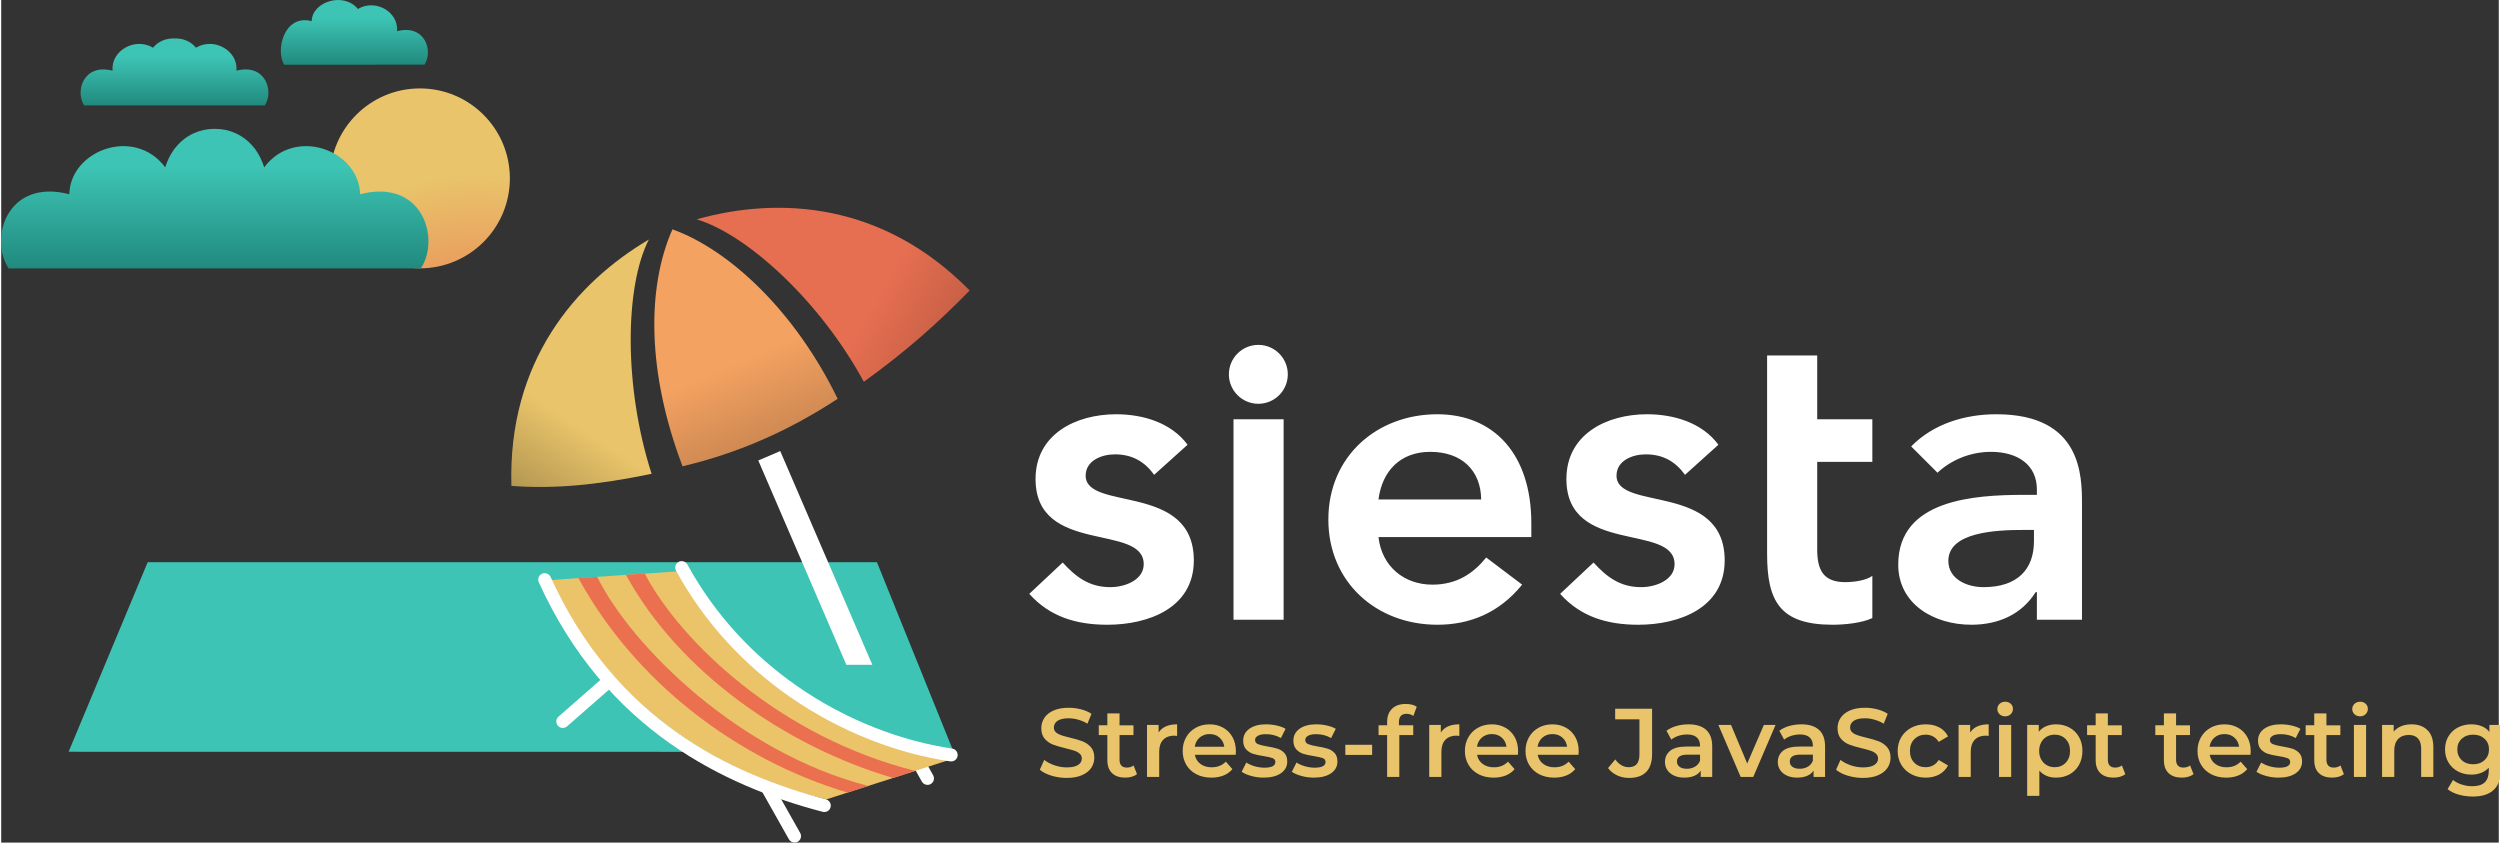 <?xml version="1.0" encoding="UTF-8" standalone="no"?>
<!-- Creator: CorelDRAW 2017 -->

<svg
   xmlns:dc="http://purl.org/dc/elements/1.1/"
   xmlns:cc="http://creativecommons.org/ns#"
   xmlns:rdf="http://www.w3.org/1999/02/22-rdf-syntax-ns#"
   xmlns:svg="http://www.w3.org/2000/svg"
   xmlns="http://www.w3.org/2000/svg"
   xmlns:xlink="http://www.w3.org/1999/xlink"
   xmlns:sodipodi="http://sodipodi.sourceforge.net/DTD/sodipodi-0.dtd"
   xmlns:inkscape="http://www.inkscape.org/namespaces/inkscape"
   xml:space="preserve"
   width="1937.601"
   height="653.039"
   version="1.0"
   style="clip-rule:evenodd;fill-rule:evenodd;image-rendering:optimizeQuality;shape-rendering:geometricPrecision;text-rendering:geometricPrecision"
   viewBox="0 0 1789.591 603.74"
   id="svg85"
   sodipodi:docname="siesta_logo_basement_text_slogan_clouds.svg"
   inkscape:version="0.92.3 (2405546, 2018-03-11)"><rect x="0" y="0" width="1789.591" height="603.74" fill="#333333" stroke="none"/><sodipodi:namedview
   pagecolor="#ffffff"
   bordercolor="#666666"
   borderopacity="1"
   objecttolerance="10"
   gridtolerance="10"
   guidetolerance="10"
   inkscape:pageopacity="0"
   inkscape:pageshadow="2"
   inkscape:window-width="3586"
   inkscape:window-height="2099"
   id="namedview87"
   showgrid="false"
   fit-margin-top="0"
   fit-margin-left="0"
   fit-margin-right="0"
   fit-margin-bottom="0"
   inkscape:zoom="0.94730575"
   inkscape:cx="950.1329"
   inkscape:cy="240.34831"
   inkscape:window-x="3840"
   inkscape:window-y="0"
   inkscape:window-maximized="1"
   inkscape:current-layer="svg85" />
 <defs
   id="defs19">
  <style
   type="text/css"
   id="style2">
   <![CDATA[
    .fil1 {fill:#3DC4B4}
    .fil7 {fill:#EA7050}
    .fil6 {fill:#EBC368}
    .fil2 {fill:white}
    .fil8 {fill:#E9C46A;fill-rule:nonzero}
    .fil0 {fill:white;fill-rule:nonzero}
    .fil3 {fill:url(#id0)}
    .fil4 {fill:url(#id1)}
    .fil5 {fill:url(#id2)}
   ]]>
  </style>
  <linearGradient
   id="id0"
   gradientUnits="userSpaceOnUse"
   x1="585.671"
   y1="50.701"
   x2="950.977"
   y2="260.728">
   <stop
   offset="0"
   style="stop-opacity:1; stop-color:#E76F51"
   id="stop4" />
   <stop
   offset="1"
   style="stop-opacity:1; stop-color:black"
   id="stop6" />
  </linearGradient>
  <linearGradient
   id="id1"
   gradientUnits="userSpaceOnUse"
   x1="351.095"
   y1="147.047"
   x2="202.399"
   y2="373.735">
   <stop
   offset="0"
   style="stop-opacity:1; stop-color:#E9C46A"
   id="stop9" />
   <stop
   offset="1"
   style="stop-opacity:1; stop-color:black"
   id="stop11" />
  </linearGradient>
  <linearGradient
   id="id2"
   gradientUnits="userSpaceOnUse"
   x1="473.413"
   y1="112.698"
   x2="624.108"
   y2="471.369">
   <stop
   offset="0"
   style="stop-opacity:1; stop-color:#F4A261"
   id="stop14" />
   <stop
   offset="1"
   style="stop-opacity:1; stop-color:black"
   id="stop16" />
  </linearGradient>
 <style
   id="style4828"
   type="text/css">
   <![CDATA[
    .fil3 {fill:url(#id0)}
    .fil0 {fill:url(#id1)}
    .fil1 {fill:url(#id2)}
    .fil2 {fill:url(#id3)}
   ]]>
  </style><linearGradient
   y2="37.569"
   x2="35.744"
   y1="23.425"
   x1="35.744"
   gradientUnits="userSpaceOnUse"
   id="id0-3">
   <stop
   id="stop4830"
   style="stop-opacity:1; stop-color:#3DC4B4"
   offset="0" />
   <stop
   id="stop4832"
   style="stop-opacity:1; stop-color:#218A7E"
   offset="1" />
  </linearGradient><linearGradient
   y2="14.754"
   x2="28.48"
   y1="7.965"
   x1="28.48"
   xlink:href="#id0-3"
   gradientUnits="userSpaceOnUse"
   id="id1-6">
  </linearGradient><linearGradient
   y2="9.061"
   x2="45.849"
   y1="2.5"
   x1="45.849"
   xlink:href="#id0-3"
   gradientUnits="userSpaceOnUse"
   id="id2-7">
  </linearGradient><radialGradient
   fy="53.179"
   fx="66.953"
   r="7.883"
   cy="53.179"
   cx="66.953"
   gradientTransform="matrix(-1.217,-3.384,3.384,-1.217,-32,344)"
   gradientUnits="userSpaceOnUse"
   id="id3">
   <stop
   id="stop4837"
   style="stop-opacity:1; stop-color:#EA7050"
   offset="0" />
   <stop
   id="stop4839"
   style="stop-opacity:1; stop-color:#E9C46A"
   offset="1" />
  </radialGradient><linearGradient
   inkscape:collect="always"
   xlink:href="#id0-3"
   id="linearGradient4877"
   gradientUnits="userSpaceOnUse"
   x1="35.744"
   y1="23.425"
   x2="35.744"
   y2="37.569" /></defs>
 <g
   id="Layer_x0020_1"
   transform="translate(48.296,148.882)">
  <path
   class="fil0"
   d="m 801.765,169.793 c -11.671,-15.86 -32.019,-21.845 -51.171,-21.845 -29.026,0 -57.753,14.364 -57.753,46.383 0,54.76 77.503,31.42 77.503,61.045 0,11.371 -13.465,16.458 -23.94,16.458 -15.261,0 -24.836,-7.481 -34.113,-17.656 l -23.939,22.444 c 14.663,16.458 33.814,22.144 55.959,22.144 29.325,0 61.942,-11.97 61.942,-46.084 0,-55.958 -77.504,-35.011 -77.504,-60.745 0,-10.773 11.372,-15.262 20.947,-15.262 12.27,0 21.247,5.087 28.13,14.663 z m 50.71,-71.557 c 11.657,0 21.106,9.448 21.106,21.105 0,11.656 -9.449,21.105 -21.106,21.105 -11.656,0 -21.105,-9.449 -21.105,-21.105 0,-11.657 9.449,-21.105 21.105,-21.105 z m -17.794,196.939 h 35.908 V 151.539 h -35.908 z m 213.393,-59.25 v -9.875 c 0,-49.973 -27.232,-78.102 -67.33,-78.102 -43.39,0 -78.102,30.224 -78.102,75.409 0,45.185 34.712,75.409 78.102,75.409 22.742,0 43.989,-8.079 60.746,-28.728 l -25.735,-19.451 c -8.977,11.073 -20.647,19.451 -38.602,19.451 -20.049,0 -36.208,-12.866 -38.602,-34.113 z M 938.551,208.993 c 2.693,-20.647 15.86,-34.113 37.106,-34.113 22.443,0 36.208,13.166 36.507,34.113 z m 243.583,-39.2 c -11.67,-15.86 -32.019,-21.845 -51.171,-21.845 -29.026,0 -57.753,14.364 -57.753,46.383 0,54.76 77.503,31.42 77.503,61.045 0,11.371 -13.465,16.458 -23.939,16.458 -15.262,0 -24.837,-7.481 -34.114,-17.656 l -23.939,22.444 c 14.663,16.458 33.815,22.144 55.959,22.144 29.325,0 61.942,-11.97 61.942,-46.084 0,-55.958 -77.503,-35.011 -77.503,-60.745 0,-10.773 11.371,-15.262 20.947,-15.262 12.269,0 21.245,5.087 28.129,14.663 z m 34.881,78.102 c 0,33.814 8.977,50.871 46.981,50.871 8.378,0 20.947,-1.197 28.428,-4.789 v -30.222 c -4.489,3.291 -13.166,4.488 -19.451,4.488 -15.86,0 -20.049,-8.977 -20.049,-23.34 v -62.841 h 39.5 v -30.523 h -39.5 v -45.717 h -35.909 c 0,68.076 0,58.851 0,142.073 z m 193.31,47.28 h 32.319 v -82.591 c 0,-20.348 0,-64.636 -61.345,-64.636 -22.742,0 -45.185,6.882 -61.045,23.042 l 18.852,18.852 c 9.576,-8.978 23.341,-14.962 38.303,-14.962 19.151,0 32.916,9.291 32.916,26.931 v 3.891 h -8.977 c -35.895,0 -90.371,3.291 -90.371,49.973 0,28.428 25.735,43.091 52.367,43.091 19.152,0 35.91,-7.182 46.084,-23.341 h 0.897 z m -2.094,-56.258 c 0,20.021 -11.671,32.917 -36.209,32.917 -11.67,0 -25.136,-5.685 -25.136,-18.852 0,-20.648 34.114,-22.144 53.864,-22.144 h 7.481 z"
   id="path22"
   inkscape:connector-curvature="0"
   style="fill:#ffffff;fill-rule:nonzero" />
  <g
   id="_2775025768672">
   <polygon
   class="fil1"
   points="634.124,389.855 0,389.783 56.652,253.954 579.191,253.954 "
   id="polygon24"
   style="fill:#3dc4b4" />
   <g
   id="g34">
    <polygon
   class="fil2"
   points="557.266,327.454 494.165,181.053 509.904,174.333 575.874,327.454 "
   id="polygon26"
   style="fill:#ffffff" />
    <path
   class="fil3"
   d="M 645.632,59.248 C 583.191,-4.182 508.869,-8.247 450.027,8.275 c 36.31,10.861 88.706,58.952 119.759,116.413 30.687,-22.103 53.562,-42.584 75.846,-65.44 z"
   id="path28"
   inkscape:connector-curvature="0"
   style="fill:url(#id0)" />
    <path
   class="fil4"
   d="m 317.272,199.285 c -2.63,-88.966 45.848,-145.46 98.48,-176.532 -17.274,33.74 -18.042,105.695 1.984,167.872 -39.269,8.137 -70.024,10.941 -100.464,8.66 z"
   id="path30"
   inkscape:connector-curvature="0"
   style="fill:url(#id1)" />
    <path
   class="fil5"
   d="m 432.658,15.437 c 41.324,14.9 88.164,59.219 118.393,121.441 -35.799,23.451 -71.767,38.994 -111.152,48.365 C 414.413,118.034 414.168,57.321 432.658,15.437 Z"
   id="path32"
   inkscape:connector-curvature="0"
   style="fill:url(#id2)" />
   </g>
   <g
   id="g52">
    <path
   class="fil0"
   d="m 357.149,371.567 33.421,-29.258 -6.118,-6.979 -33.555,29.376 0.007,0.008 c -0.975,0.922 -1.542,2.259 -1.436,3.702 0.187,2.553 2.406,4.469 4.959,4.282 1.045,-0.077 1.983,-0.495 2.715,-1.138 z"
   id="path36"
   inkscape:connector-curvature="0"
   style="fill:#ffffff;fill-rule:nonzero" />
    <path
   class="fil0"
   d="m 524.326,448.182 -19.868,-35.232 -8.074,4.559 19.686,34.91 0.012,-0.007 c 0.838,1.563 2.541,2.571 4.425,2.433 2.551,-0.186 4.467,-2.405 4.28,-4.958 -0.045,-0.612 -0.207,-1.186 -0.461,-1.705 z"
   id="path38"
   inkscape:connector-curvature="0"
   style="fill:#ffffff;fill-rule:nonzero" />
    <path
   class="fil0"
   d="m 619.386,406.465 -5.471,-9.7 -8.074,4.559 5.373,9.526 0.009,-0.005 0.101,0.202 0.131,0.231 c 0.873,1.443 2.506,2.355 4.304,2.223 2.551,-0.186 4.468,-2.405 4.281,-4.958 -0.056,-0.76 -0.293,-1.464 -0.664,-2.072 z"
   id="path40"
   inkscape:connector-curvature="0"
   style="fill:#ffffff;fill-rule:nonzero" />
    <path
   class="fil6"
   d="m 634.871,394.398 c -84.237,-8.072 -169.214,-76.78 -198.328,-133.904 -29.687,2.094 -60.403,4.028 -90.918,6.224 37.245,82.721 110.975,136.767 197.339,157.175 22.645,-7.267 45.291,-14.535 67.936,-21.802 7.989,-2.564 15.98,-5.128 23.971,-7.693 z"
   id="path42"
   inkscape:connector-curvature="0"
   style="fill:#ebc368" />
    <path
   class="fil7"
   d="m 606.589,403.474 c -96.157,-24.106 -167.473,-91.697 -193.793,-141.36 -29.687,2.095 17.076,-1.276 -13.439,0.92 37.779,69.241 114.292,122.905 191.434,145.51 6.679,-2.143 8.239,-2.645 15.798,-5.07 z"
   id="path44"
   inkscape:connector-curvature="0"
   style="fill:#ea7050" />
    <path
   class="fil7"
   d="M 572.939,414.273 C 480.546,390.514 403.515,314.507 378.721,264.421 c -29.687,2.094 17.076,-1.277 -13.439,0.92 40.645,74.329 113.076,129.725 192.81,153.698 6.145,-1.973 7.288,-2.34 14.847,-4.766 z"
   id="path46"
   inkscape:connector-curvature="0"
   style="fill:#ea7050" />
    <path
   class="fil0"
   d="m 633.165,387.502 c -35.549,-5.227 -75.494,-19.795 -111.711,-45.138 -30.292,-21.199 -57.962,-49.932 -78.242,-87.028 l -0.002,0.002 c -0.884,-1.398 -2.489,-2.276 -4.255,-2.146 -2.553,0.187 -4.469,2.406 -4.282,4.957 0.044,0.599 0.2,1.163 0.446,1.673 l -0.005,0.002 c 21.025,38.436 49.676,68.192 81.034,90.136 37.386,26.161 78.643,41.233 115.411,46.687 l 0.002,-0.007 c 0.381,0.07 0.777,0.094 1.182,0.064 2.551,-0.187 4.467,-2.406 4.28,-4.959 -0.159,-2.176 -1.797,-3.89 -3.86,-4.23 z"
   id="path48"
   inkscape:connector-curvature="0"
   style="fill:#ffffff;fill-rule:nonzero" />
    <path
   class="fil0"
   d="M 542.773,423.868 C 508.127,414.811 470.73,400.542 436.273,376.251 400.879,351.3 368.495,315.713 345.23,264.242 l -0.023,0.011 c -0.836,-1.565 -2.54,-2.575 -4.424,-2.437 -2.553,0.187 -4.469,2.406 -4.283,4.957 0.032,0.424 0.119,0.831 0.255,1.212 24.029,53.194 57.536,90 94.175,115.828 35.439,24.984 73.726,39.648 109.166,48.945 l 10e-4,-0.002 0.025,0.008 0.026,0.007 0.334,0.088 c 0.429,0.094 0.879,0.128 1.339,0.094 2.55,-0.186 4.467,-2.406 4.28,-4.958 -0.146,-1.988 -1.525,-3.589 -3.332,-4.112 z"
   id="path50"
   inkscape:connector-curvature="0"
   style="fill:#ffffff;fill-rule:nonzero" />
   </g>
  </g>
  <path
   class="fil8"
   d="m 715.175,408.524 c -3.77,0 -7.413,-0.535 -10.927,-1.605 -3.515,-1.071 -6.296,-2.491 -8.345,-4.26 l 3.143,-7.052 c 2.001,1.583 4.457,2.874 7.366,3.875 2.909,1.001 5.83,1.501 8.763,1.501 3.631,0 6.342,-0.581 8.135,-1.745 1.792,-1.164 2.688,-2.7 2.688,-4.609 0,-1.396 -0.5,-2.548 -1.501,-3.456 -1.001,-0.908 -2.27,-1.618 -3.806,-2.13 -1.536,-0.512 -3.631,-1.093 -6.284,-1.745 -3.724,-0.885 -6.738,-1.769 -9.042,-2.653 -2.304,-0.885 -4.283,-2.27 -5.935,-4.155 -1.653,-1.885 -2.479,-4.434 -2.479,-7.646 0,-2.7 0.733,-5.155 2.199,-7.367 1.467,-2.21 3.678,-3.968 6.634,-5.271 2.956,-1.304 6.575,-1.955 10.857,-1.955 2.98,0 5.912,0.372 8.798,1.117 2.887,0.745 5.377,1.815 7.472,3.212 l -2.863,7.052 c -2.141,-1.257 -4.376,-2.211 -6.704,-2.863 -2.327,-0.651 -4.585,-0.977 -6.772,-0.977 -3.585,0 -6.25,0.605 -7.995,1.815 -1.746,1.211 -2.619,2.816 -2.619,4.818 0,1.397 0.501,2.537 1.501,3.421 1.001,0.885 2.27,1.583 3.806,2.095 1.536,0.512 3.631,1.094 6.284,1.746 3.631,0.838 6.61,1.711 8.938,2.618 2.327,0.908 4.317,2.293 5.97,4.155 1.652,1.862 2.479,4.376 2.479,7.541 0,2.7 -0.734,5.144 -2.2,7.332 -1.466,2.187 -3.689,3.933 -6.668,5.236 -2.979,1.304 -6.61,1.955 -10.893,1.955 z"
   id="path55"
   inkscape:connector-curvature="0"
   style="fill:#e9c46a;fill-rule:nonzero" />
  <path
   id="1"
   class="fil8"
   d="m 765.519,405.801 c -1.024,0.838 -2.269,1.467 -3.736,1.886 -1.466,0.419 -3.014,0.628 -4.643,0.628 -4.097,0 -7.262,-1.071 -9.496,-3.212 -2.235,-2.141 -3.352,-5.26 -3.352,-9.356 v -17.945 h -6.145 v -6.983 h 6.145 V 362.3 h 8.728 v 8.519 h 9.985 v 6.983 h -9.985 v 17.735 c 0,1.816 0.442,3.2 1.327,4.155 0.884,0.954 2.164,1.431 3.84,1.431 1.955,0 3.585,-0.512 4.888,-1.536 z"
   inkscape:connector-curvature="0"
   style="fill:#e9c46a;fill-rule:nonzero" />
  <path
   id="2"
   class="fil8"
   d="m 781.02,375.986 c 2.513,-3.91 6.936,-5.865 13.267,-5.865 v 8.309 c -0.745,-0.139 -1.42,-0.209 -2.025,-0.209 -3.398,0 -6.052,0.989 -7.96,2.967 -1.909,1.979 -2.863,4.83 -2.863,8.554 v 18.084 h -8.728 V 370.54 h 8.309 z"
   inkscape:connector-curvature="0"
   style="fill:#e9c46a;fill-rule:nonzero" />
  <path
   id="3"
   class="fil8"
   d="m 836.391,389.392 c 0,0.606 -0.047,1.467 -0.14,2.584 h -29.256 c 0.512,2.747 1.85,4.923 4.015,6.529 2.164,1.606 4.852,2.409 8.065,2.409 4.096,0 7.471,-1.35 10.124,-4.05 l 4.678,5.376 c -1.675,2.002 -3.793,3.515 -6.354,4.539 -2.56,1.024 -5.446,1.536 -8.658,1.536 -4.096,0 -7.704,-0.814 -10.823,-2.444 -3.119,-1.629 -5.528,-3.898 -7.227,-6.808 -1.699,-2.909 -2.548,-6.203 -2.548,-9.88 0,-3.631 0.826,-6.901 2.478,-9.81 1.653,-2.91 3.946,-5.179 6.878,-6.808 2.933,-1.629 6.238,-2.444 9.915,-2.444 3.631,0 6.878,0.803 9.741,2.409 2.863,1.606 5.097,3.864 6.703,6.773 1.606,2.909 2.409,6.272 2.409,10.089 z m -18.853,-12.289 c -2.793,0 -5.155,0.827 -7.087,2.479 -1.932,1.653 -3.107,3.852 -3.526,6.599 h 21.157 c -0.373,-2.7 -1.513,-4.888 -3.422,-6.564 -1.908,-1.676 -4.282,-2.514 -7.122,-2.514 z"
   inkscape:connector-curvature="0"
   style="fill:#e9c46a;fill-rule:nonzero" />
  <path
   id="4"
   class="fil8"
   d="m 856.291,408.315 c -3.026,0 -5.982,-0.395 -8.868,-1.187 -2.886,-0.791 -5.19,-1.792 -6.913,-3.002 l 3.352,-6.634 c 1.676,1.118 3.689,2.014 6.04,2.689 2.351,0.675 4.667,1.012 6.948,1.012 5.213,0 7.82,-1.373 7.82,-4.12 0,-1.303 -0.664,-2.211 -1.99,-2.723 -1.327,-0.512 -3.456,-1.001 -6.389,-1.466 -3.072,-0.466 -5.574,-1.001 -7.506,-1.606 -1.932,-0.605 -3.608,-1.664 -5.028,-3.177 -1.42,-1.513 -2.129,-3.619 -2.129,-6.319 0,-3.538 1.478,-6.366 4.434,-8.484 2.956,-2.118 6.947,-3.177 11.975,-3.177 2.56,0 5.12,0.291 7.68,0.873 2.561,0.582 4.655,1.361 6.285,2.339 l -3.352,6.633 c -3.166,-1.862 -6.726,-2.793 -10.683,-2.793 -2.561,0 -4.504,0.384 -5.831,1.152 -1.326,0.768 -1.99,1.781 -1.99,3.038 0,1.396 0.71,2.385 2.13,2.967 1.42,0.582 3.619,1.129 6.598,1.641 2.98,0.466 5.423,1.001 7.332,1.606 1.909,0.605 3.55,1.629 4.923,3.072 1.373,1.443 2.059,3.492 2.059,6.145 0,3.491 -1.512,6.284 -4.538,8.379 -3.026,2.095 -7.145,3.142 -12.359,3.142 z"
   inkscape:connector-curvature="0"
   style="fill:#e9c46a;fill-rule:nonzero" />
  <path
   id="5"
   class="fil8"
   d="m 892.251,408.315 c -3.026,0 -5.982,-0.395 -8.868,-1.187 -2.886,-0.791 -5.19,-1.792 -6.913,-3.002 l 3.352,-6.634 c 1.676,1.118 3.689,2.014 6.04,2.689 2.35,0.675 4.666,1.012 6.947,1.012 5.214,0 7.821,-1.373 7.821,-4.12 0,-1.303 -0.664,-2.211 -1.99,-2.723 -1.327,-0.512 -3.457,-1.001 -6.389,-1.466 -3.073,-0.466 -5.575,-1.001 -7.507,-1.606 -1.931,-0.605 -3.607,-1.664 -5.027,-3.177 -1.42,-1.513 -2.129,-3.619 -2.129,-6.319 0,-3.538 1.478,-6.366 4.433,-8.484 2.956,-2.118 6.948,-3.177 11.975,-3.177 2.561,0 5.121,0.291 7.681,0.873 2.56,0.582 4.655,1.361 6.284,2.339 l -3.351,6.633 c -3.166,-1.862 -6.727,-2.793 -10.684,-2.793 -2.56,0 -4.503,0.384 -5.83,1.152 -1.326,0.768 -1.99,1.781 -1.99,3.038 0,1.396 0.71,2.385 2.13,2.967 1.42,0.582 3.619,1.129 6.598,1.641 2.979,0.466 5.423,1.001 7.332,1.606 1.908,0.605 3.549,1.629 4.923,3.072 1.373,1.443 2.059,3.492 2.059,6.145 0,3.491 -1.513,6.284 -4.538,8.379 -3.026,2.095 -7.146,3.142 -12.359,3.142 z"
   inkscape:connector-curvature="0"
   style="fill:#e9c46a;fill-rule:nonzero" />
  <polygon
   id="6"
   class="fil8"
   points="934.006,392.046 914.804,392.046 914.804,384.784 934.006,384.784 "
   style="fill:#e9c46a;fill-rule:nonzero" />
  <path
   id="7"
   class="fil8"
   d="m 958.724,362.58 c -3.678,0 -5.516,2.002 -5.516,6.005 v 2.234 h 10.264 v 6.983 h -9.985 v 30.024 h -8.728 v -30.024 h -6.145 v -6.983 h 6.145 v -2.374 c 0,-4.003 1.164,-7.157 3.491,-9.461 2.328,-2.304 5.609,-3.457 9.845,-3.457 3.352,0 5.982,0.676 7.891,2.025 l -2.444,6.564 c -1.49,-1.024 -3.096,-1.536 -4.818,-1.536 z"
   inkscape:connector-curvature="0"
   style="fill:#e9c46a;fill-rule:nonzero" />
  <path
   id="8"
   class="fil8"
   d="m 983.232,375.986 c 2.514,-3.91 6.936,-5.865 13.267,-5.865 v 8.309 c -0.745,-0.139 -1.42,-0.209 -2.025,-0.209 -3.398,0 -6.051,0.989 -7.96,2.967 -1.909,1.979 -2.863,4.83 -2.863,8.554 v 18.084 h -8.728 V 370.54 h 8.309 z"
   inkscape:connector-curvature="0"
   style="fill:#e9c46a;fill-rule:nonzero" />
  <path
   id="9"
   class="fil8"
   d="m 1038.603,389.392 c 0,0.606 -0.046,1.467 -0.139,2.584 h -29.257 c 0.512,2.747 1.851,4.923 4.015,6.529 2.165,1.606 4.853,2.409 8.065,2.409 4.096,0 7.471,-1.35 10.124,-4.05 l 4.679,5.376 c -1.676,2.002 -3.794,3.515 -6.354,4.539 -2.561,1.024 -5.447,1.536 -8.659,1.536 -4.096,0 -7.704,-0.814 -10.822,-2.444 -3.119,-1.629 -5.528,-3.898 -7.227,-6.808 -1.699,-2.909 -2.549,-6.203 -2.549,-9.88 0,-3.631 0.826,-6.901 2.479,-9.81 1.652,-2.91 3.945,-5.179 6.878,-6.808 2.932,-1.629 6.237,-2.444 9.915,-2.444 3.631,0 6.878,0.803 9.74,2.409 2.863,1.606 5.097,3.864 6.703,6.773 1.606,2.909 2.409,6.272 2.409,10.089 z m -18.852,-12.289 c -2.793,0 -5.156,0.827 -7.087,2.479 -1.932,1.653 -3.108,3.852 -3.527,6.599 h 21.157 c -0.372,-2.7 -1.513,-4.888 -3.421,-6.564 -1.909,-1.676 -4.283,-2.514 -7.122,-2.514 z"
   inkscape:connector-curvature="0"
   style="fill:#e9c46a;fill-rule:nonzero" />
  <path
   id="10"
   class="fil8"
   d="m 1082.034,389.392 c 0,0.606 -0.046,1.467 -0.139,2.584 h -29.257 c 0.512,2.747 1.85,4.923 4.015,6.529 2.165,1.606 4.853,2.409 8.065,2.409 4.096,0 7.471,-1.35 10.124,-4.05 l 4.679,5.376 c -1.676,2.002 -3.794,3.515 -6.354,4.539 -2.561,1.024 -5.447,1.536 -8.659,1.536 -4.096,0 -7.704,-0.814 -10.822,-2.444 -3.119,-1.629 -5.528,-3.898 -7.227,-6.808 -1.7,-2.909 -2.549,-6.203 -2.549,-9.88 0,-3.631 0.826,-6.901 2.479,-9.81 1.652,-2.91 3.945,-5.179 6.878,-6.808 2.932,-1.629 6.237,-2.444 9.915,-2.444 3.631,0 6.877,0.803 9.74,2.409 2.863,1.606 5.097,3.864 6.703,6.773 1.606,2.909 2.409,6.272 2.409,10.089 z m -18.852,-12.289 c -2.793,0 -5.156,0.827 -7.088,2.479 -1.931,1.653 -3.107,3.852 -3.526,6.599 h 21.157 c -0.372,-2.7 -1.513,-4.888 -3.421,-6.564 -1.909,-1.676 -4.283,-2.514 -7.122,-2.514 z"
   inkscape:connector-curvature="0"
   style="fill:#e9c46a;fill-rule:nonzero" />
  <path
   id="11"
   class="fil8"
   d="m 1118.134,408.524 c -3.119,0 -5.994,-0.616 -8.624,-1.85 -2.63,-1.233 -4.783,-2.967 -6.459,-5.202 l 5.167,-6.214 c 2.7,3.724 5.935,5.586 9.706,5.586 5.074,0 7.611,-3.003 7.611,-9.007 V 366.56 h -17.387 v -7.611 h 26.464 v 32.399 c 0,5.725 -1.396,10.02 -4.189,12.882 -2.793,2.863 -6.89,4.294 -12.289,4.294 z"
   inkscape:connector-curvature="0"
   style="fill:#e9c46a;fill-rule:nonzero" />
  <path
   id="12"
   class="fil8"
   d="m 1160.727,370.121 c 5.492,0 9.694,1.315 12.603,3.945 2.909,2.63 4.364,6.598 4.364,11.905 v 21.855 h -8.239 v -4.538 c -1.071,1.629 -2.595,2.874 -4.574,3.735 -1.978,0.861 -4.364,1.292 -7.157,1.292 -2.793,0 -5.237,-0.477 -7.331,-1.431 -2.095,-0.955 -3.713,-2.281 -4.853,-3.98 -1.141,-1.699 -1.711,-3.62 -1.711,-5.761 0,-3.351 1.245,-6.04 3.736,-8.065 2.49,-2.025 6.412,-3.037 11.765,-3.037 h 9.636 v -0.558 c 0,-2.607 -0.78,-4.609 -2.339,-6.005 -1.559,-1.397 -3.875,-2.095 -6.948,-2.095 -2.094,0 -4.154,0.326 -6.179,0.977 -2.025,0.652 -3.736,1.56 -5.132,2.723 l -3.422,-6.354 c 1.955,-1.489 4.306,-2.63 7.053,-3.421 2.746,-0.791 5.656,-1.187 8.728,-1.187 z m -1.187,31.84 c 2.188,0 4.131,-0.5 5.83,-1.501 1.699,-1.001 2.898,-2.432 3.596,-4.294 v -4.329 h -9.007 c -5.028,0 -7.541,1.652 -7.541,4.957 0,1.583 0.628,2.839 1.885,3.771 1.257,0.931 3.002,1.396 5.237,1.396 z"
   inkscape:connector-curvature="0"
   style="fill:#e9c46a;fill-rule:nonzero" />
  <polygon
   id="13"
   class="fil8"
   points="1182.093,370.54 1191.17,370.54 1202.761,398.191 1214.701,370.54 1223.08,370.54 1207.09,407.826 1198.083,407.826 "
   style="fill:#e9c46a;fill-rule:nonzero" />
  <path
   id="14"
   class="fil8"
   d="m 1241.584,370.121 c 5.492,0 9.694,1.315 12.603,3.945 2.909,2.63 4.364,6.598 4.364,11.905 v 21.855 h -8.239 v -4.538 c -1.071,1.629 -2.595,2.874 -4.574,3.735 -1.978,0.861 -4.364,1.292 -7.157,1.292 -2.793,0 -5.237,-0.477 -7.332,-1.431 -2.094,-0.955 -3.712,-2.281 -4.852,-3.98 -1.141,-1.699 -1.711,-3.62 -1.711,-5.761 0,-3.351 1.245,-6.04 3.736,-8.065 2.49,-2.025 6.412,-3.037 11.765,-3.037 h 9.636 v -0.558 c 0,-2.607 -0.78,-4.609 -2.339,-6.005 -1.56,-1.397 -3.876,-2.095 -6.948,-2.095 -2.095,0 -4.154,0.326 -6.179,0.977 -2.025,0.652 -3.736,1.56 -5.132,2.723 l -3.422,-6.354 c 1.955,-1.489 4.306,-2.63 7.052,-3.421 2.747,-0.791 5.656,-1.187 8.729,-1.187 z m -1.187,31.84 c 2.187,0 4.131,-0.5 5.83,-1.501 1.699,-1.001 2.898,-2.432 3.596,-4.294 v -4.329 h -9.007 c -5.028,0 -7.542,1.652 -7.542,4.957 0,1.583 0.629,2.839 1.886,3.771 1.256,0.931 3.002,1.396 5.237,1.396 z"
   inkscape:connector-curvature="0"
   style="fill:#e9c46a;fill-rule:nonzero" />
  <path
   id="15"
   class="fil8"
   d="m 1285.713,408.524 c -3.771,0 -7.413,-0.535 -10.928,-1.605 -3.514,-1.071 -6.296,-2.491 -8.344,-4.26 l 3.142,-7.052 c 2.002,1.583 4.458,2.874 7.367,3.875 2.909,1.001 5.83,1.501 8.763,1.501 3.631,0 6.342,-0.581 8.134,-1.745 1.793,-1.164 2.689,-2.7 2.689,-4.609 0,-1.396 -0.501,-2.548 -1.502,-3.456 -1,-0.908 -2.269,-1.618 -3.805,-2.13 -1.536,-0.512 -3.631,-1.093 -6.284,-1.745 -3.724,-0.885 -6.738,-1.769 -9.043,-2.653 -2.304,-0.885 -4.282,-2.27 -5.935,-4.155 -1.652,-1.885 -2.478,-4.434 -2.478,-7.646 0,-2.7 0.733,-5.155 2.199,-7.367 1.466,-2.21 3.677,-3.968 6.633,-5.271 2.956,-1.304 6.576,-1.955 10.858,-1.955 2.979,0 5.912,0.372 8.798,1.117 2.886,0.745 5.377,1.815 7.471,3.212 l -2.862,7.052 c -2.142,-1.257 -4.376,-2.211 -6.704,-2.863 -2.327,-0.651 -4.585,-0.977 -6.773,-0.977 -3.584,0 -6.249,0.605 -7.995,1.815 -1.745,1.211 -2.618,2.816 -2.618,4.818 0,1.397 0.5,2.537 1.501,3.421 1.001,0.885 2.27,1.583 3.806,2.095 1.536,0.512 3.631,1.094 6.284,1.746 3.631,0.838 6.61,1.711 8.937,2.618 2.328,0.908 4.318,2.293 5.971,4.155 1.652,1.862 2.478,4.376 2.478,7.541 0,2.7 -0.733,5.144 -2.199,7.332 -1.467,2.187 -3.689,3.933 -6.669,5.236 -2.979,1.304 -6.609,1.955 -10.892,1.955 z"
   inkscape:connector-curvature="0"
   style="fill:#e9c46a;fill-rule:nonzero" />
  <path
   id="16"
   class="fil8"
   d="m 1330.75,408.315 c -3.864,0 -7.332,-0.814 -10.404,-2.444 -3.072,-1.629 -5.47,-3.898 -7.192,-6.808 -1.722,-2.909 -2.584,-6.203 -2.584,-9.88 0,-3.677 0.862,-6.959 2.584,-9.845 1.722,-2.886 4.108,-5.144 7.157,-6.773 3.049,-1.629 6.529,-2.444 10.439,-2.444 3.677,0 6.901,0.745 9.67,2.234 2.77,1.49 4.853,3.631 6.25,6.424 l -6.703,3.91 c -1.071,-1.722 -2.409,-3.014 -4.015,-3.875 -1.606,-0.861 -3.364,-1.292 -5.272,-1.292 -3.258,0 -5.958,1.059 -8.1,3.177 -2.141,2.118 -3.212,4.946 -3.212,8.484 0,3.538 1.059,6.366 3.177,8.484 2.118,2.118 4.83,3.177 8.135,3.177 1.908,0 3.666,-0.431 5.272,-1.292 1.606,-0.861 2.944,-2.153 4.015,-3.875 l 6.703,3.91 c -1.443,2.793 -3.55,4.946 -6.319,6.459 -2.77,1.513 -5.97,2.269 -9.601,2.269 z"
   inkscape:connector-curvature="0"
   style="fill:#e9c46a;fill-rule:nonzero" />
  <path
   id="17"
   class="fil8"
   d="m 1362.52,375.986 c 2.514,-3.91 6.936,-5.865 13.267,-5.865 v 8.309 c -0.745,-0.139 -1.42,-0.209 -2.025,-0.209 -3.398,0 -6.052,0.989 -7.96,2.967 -1.909,1.979 -2.863,4.83 -2.863,8.554 v 18.084 h -8.728 V 370.54 h 8.309 z"
   inkscape:connector-curvature="0"
   style="fill:#e9c46a;fill-rule:nonzero" />
  <path
   id="18"
   class="fil8"
   d="m 1383.188,370.54 h 8.728 v 37.286 h -8.728 z m 4.399,-6.145 c -1.583,0 -2.909,-0.5 -3.98,-1.501 -1.07,-1.001 -1.606,-2.246 -1.606,-3.735 0,-1.49 0.536,-2.735 1.606,-3.736 1.071,-1.001 2.397,-1.501 3.98,-1.501 1.583,0 2.91,0.477 3.98,1.431 1.071,0.954 1.606,2.153 1.606,3.596 0,1.536 -0.524,2.828 -1.571,3.875 -1.047,1.048 -2.386,1.571 -4.015,1.571 z"
   inkscape:connector-curvature="0"
   style="fill:#e9c46a;fill-rule:nonzero" />
  <path
   id="19"
   class="fil8"
   d="m 1424.036,370.121 c 3.631,0 6.877,0.791 9.74,2.374 2.863,1.583 5.109,3.817 6.738,6.703 1.63,2.886 2.444,6.215 2.444,9.985 0,3.771 -0.814,7.111 -2.444,10.02 -1.629,2.909 -3.875,5.155 -6.738,6.738 -2.863,1.583 -6.109,2.374 -9.74,2.374 -5.028,0 -9.008,-1.676 -11.94,-5.027 v 18.084 h -8.728 V 370.54 h 8.309 v 4.888 c 1.443,-1.769 3.223,-3.096 5.341,-3.98 2.118,-0.885 4.458,-1.327 7.018,-1.327 z m -0.978,30.723 c 3.212,0 5.854,-1.071 7.925,-3.212 2.072,-2.141 3.108,-4.958 3.108,-8.449 0,-3.491 -1.036,-6.307 -3.108,-8.449 -2.071,-2.141 -4.713,-3.212 -7.925,-3.212 -2.095,0 -3.98,0.478 -5.656,1.432 -1.675,0.954 -3.002,2.316 -3.98,4.084 -0.977,1.769 -1.466,3.818 -1.466,6.145 0,2.328 0.489,4.376 1.466,6.145 0.978,1.768 2.305,3.13 3.98,4.084 1.676,0.955 3.561,1.432 5.656,1.432 z"
   inkscape:connector-curvature="0"
   style="fill:#e9c46a;fill-rule:nonzero" />
  <path
   id="20"
   class="fil8"
   d="m 1473.681,405.801 c -1.024,0.838 -2.269,1.467 -3.736,1.886 -1.466,0.419 -3.014,0.628 -4.643,0.628 -4.096,0 -7.262,-1.071 -9.496,-3.212 -2.235,-2.141 -3.352,-5.26 -3.352,-9.356 v -17.945 h -6.144 v -6.983 h 6.144 V 362.3 h 8.728 v 8.519 h 9.986 v 6.983 h -9.986 v 17.735 c 0,1.816 0.443,3.2 1.327,4.155 0.885,0.954 2.165,1.431 3.84,1.431 1.955,0 3.585,-0.512 4.888,-1.536 z"
   inkscape:connector-curvature="0"
   style="fill:#e9c46a;fill-rule:nonzero" />
  <path
   id="21"
   class="fil8"
   d="m 1522.558,405.801 c -1.024,0.838 -2.269,1.467 -3.735,1.886 -1.467,0.419 -3.014,0.628 -4.644,0.628 -4.096,0 -7.261,-1.071 -9.496,-3.212 -2.234,-2.141 -3.351,-5.26 -3.351,-9.356 v -17.945 h -6.145 v -6.983 h 6.145 V 362.3 h 8.728 v 8.519 h 9.985 v 6.983 h -9.985 v 17.735 c 0,1.816 0.442,3.2 1.326,4.155 0.885,0.954 2.165,1.431 3.841,1.431 1.955,0 3.584,-0.512 4.887,-1.536 z"
   inkscape:connector-curvature="0"
   style="fill:#e9c46a;fill-rule:nonzero" />
  <path
   id="22"
   class="fil8"
   d="m 1563.545,389.392 c 0,0.606 -0.046,1.467 -0.139,2.584 h -29.257 c 0.512,2.747 1.85,4.923 4.015,6.529 2.165,1.606 4.853,2.409 8.065,2.409 4.096,0 7.471,-1.35 10.124,-4.05 l 4.679,5.376 c -1.676,2.002 -3.794,3.515 -6.354,4.539 -2.561,1.024 -5.447,1.536 -8.659,1.536 -4.096,0 -7.704,-0.814 -10.822,-2.444 -3.119,-1.629 -5.528,-3.898 -7.227,-6.808 -1.7,-2.909 -2.549,-6.203 -2.549,-9.88 0,-3.631 0.826,-6.901 2.479,-9.81 1.652,-2.91 3.945,-5.179 6.878,-6.808 2.932,-1.629 6.237,-2.444 9.915,-2.444 3.631,0 6.878,0.803 9.74,2.409 2.863,1.606 5.097,3.864 6.703,6.773 1.606,2.909 2.409,6.272 2.409,10.089 z m -18.852,-12.289 c -2.793,0 -5.156,0.827 -7.087,2.479 -1.932,1.653 -3.108,3.852 -3.527,6.599 h 21.157 c -0.372,-2.7 -1.513,-4.888 -3.421,-6.564 -1.909,-1.676 -4.283,-2.514 -7.122,-2.514 z"
   inkscape:connector-curvature="0"
   style="fill:#e9c46a;fill-rule:nonzero" />
  <path
   id="23"
   class="fil8"
   d="m 1583.445,408.315 c -3.026,0 -5.981,-0.395 -8.867,-1.187 -2.886,-0.791 -5.191,-1.792 -6.913,-3.002 l 3.352,-6.634 c 1.675,1.118 3.689,2.014 6.039,2.689 2.351,0.675 4.667,1.012 6.948,1.012 5.214,0 7.82,-1.373 7.82,-4.12 0,-1.303 -0.663,-2.211 -1.99,-2.723 -1.326,-0.512 -3.456,-1.001 -6.389,-1.466 -3.072,-0.466 -5.574,-1.001 -7.506,-1.606 -1.932,-0.605 -3.607,-1.664 -5.027,-3.177 -1.42,-1.513 -2.13,-3.619 -2.13,-6.319 0,-3.538 1.478,-6.366 4.434,-8.484 2.956,-2.118 6.948,-3.177 11.975,-3.177 2.56,0 5.12,0.291 7.681,0.873 2.56,0.582 4.655,1.361 6.284,2.339 l -3.352,6.633 c -3.165,-1.862 -6.726,-2.793 -10.683,-2.793 -2.56,0 -4.504,0.384 -5.83,1.152 -1.327,0.768 -1.99,1.781 -1.99,3.038 0,1.396 0.71,2.385 2.129,2.967 1.42,0.582 3.62,1.129 6.599,1.641 2.979,0.466 5.423,1.001 7.332,1.606 1.908,0.605 3.549,1.629 4.922,3.072 1.373,1.443 2.06,3.492 2.06,6.145 0,3.491 -1.513,6.284 -4.539,8.379 -3.025,2.095 -7.145,3.142 -12.359,3.142 z"
   inkscape:connector-curvature="0"
   style="fill:#e9c46a;fill-rule:nonzero" />
  <path
   id="24"
   class="fil8"
   d="m 1630.298,405.801 c -1.024,0.838 -2.269,1.467 -3.736,1.886 -1.466,0.419 -3.014,0.628 -4.643,0.628 -4.097,0 -7.262,-1.071 -9.496,-3.212 -2.235,-2.141 -3.352,-5.26 -3.352,-9.356 v -17.945 h -6.145 v -6.983 h 6.145 V 362.3 h 8.728 v 8.519 h 9.985 v 6.983 h -9.985 v 17.735 c 0,1.816 0.442,3.2 1.327,4.155 0.884,0.954 2.164,1.431 3.84,1.431 1.955,0 3.585,-0.512 4.888,-1.536 z"
   inkscape:connector-curvature="0"
   style="fill:#e9c46a;fill-rule:nonzero" />
  <path
   id="25"
   class="fil8"
   d="m 1637.49,370.54 h 8.728 v 37.286 h -8.728 z m 4.399,-6.145 c -1.583,0 -2.91,-0.5 -3.98,-1.501 -1.071,-1.001 -1.606,-2.246 -1.606,-3.735 0,-1.49 0.535,-2.735 1.606,-3.736 1.07,-1.001 2.397,-1.501 3.98,-1.501 1.582,0 2.909,0.477 3.98,1.431 1.07,0.954 1.606,2.153 1.606,3.596 0,1.536 -0.524,2.828 -1.571,3.875 -1.048,1.048 -2.386,1.571 -4.015,1.571 z"
   inkscape:connector-curvature="0"
   style="fill:#e9c46a;fill-rule:nonzero" />
  <path
   id="26"
   class="fil8"
   d="m 1678.826,370.121 c 4.702,0 8.472,1.373 11.312,4.12 2.839,2.746 4.259,6.819 4.259,12.219 v 21.366 h -8.728 v -20.249 c 0,-3.258 -0.768,-5.714 -2.304,-7.366 -1.537,-1.653 -3.724,-2.479 -6.564,-2.479 -3.212,0 -5.749,0.966 -7.611,2.898 -1.862,1.931 -2.793,4.713 -2.793,8.344 v 18.852 h -8.728 V 370.54 h 8.309 v 4.818 c 1.443,-1.722 3.259,-3.026 5.447,-3.91 2.188,-0.885 4.655,-1.327 7.401,-1.327 z"
   inkscape:connector-curvature="0"
   style="fill:#e9c46a;fill-rule:nonzero" />
  <path
   id="27"
   class="fil8"
   d="m 1742.855,370.54 v 31.63 c 0,13.127 -6.703,19.691 -20.109,19.691 -3.584,0 -6.983,-0.454 -10.194,-1.361 -3.213,-0.908 -5.866,-2.223 -7.961,-3.946 l 3.911,-6.563 c 1.629,1.35 3.689,2.432 6.179,3.247 2.49,0.814 5.016,1.222 7.576,1.222 4.096,0 7.099,-0.931 9.008,-2.793 1.908,-1.862 2.862,-4.702 2.862,-8.519 v -1.955 c -1.489,1.629 -3.305,2.863 -5.446,3.701 -2.141,0.838 -4.492,1.257 -7.052,1.257 -3.538,0 -6.738,-0.757 -9.601,-2.27 -2.863,-1.513 -5.121,-3.642 -6.773,-6.389 -1.653,-2.746 -2.479,-5.888 -2.479,-9.426 0,-3.538 0.826,-6.668 2.479,-9.392 1.652,-2.723 3.91,-4.829 6.773,-6.319 2.863,-1.489 6.063,-2.234 9.601,-2.234 2.7,0 5.155,0.442 7.366,1.327 2.211,0.884 4.062,2.234 5.551,4.049 v -4.957 z m -19.9,28.209 c 3.305,0 6.017,-0.989 8.135,-2.967 2.118,-1.979 3.177,-4.551 3.177,-7.716 0,-3.119 -1.059,-5.656 -3.177,-7.611 -2.118,-1.955 -4.83,-2.933 -8.135,-2.933 -3.351,0 -6.086,0.978 -8.204,2.933 -2.118,1.955 -3.177,4.492 -3.177,7.611 0,3.165 1.059,5.737 3.177,7.716 2.118,1.978 4.853,2.967 8.204,2.967 z"
   inkscape:connector-curvature="0"
   style="fill:#e9c46a;fill-rule:nonzero" />
 </g>
<g
   style="clip-rule:evenodd;fill-rule:evenodd;image-rendering:optimizeQuality;shape-rendering:geometricPrecision;text-rendering:geometricPrecision"
   id="g4875"
   transform="matrix(5.119,0,0,5.119,-0.178,2.0318271e-4)"><g
     id="Layer_x0020_1-5">
  <path
   style="fill:url(#id1-6)"
   id="path4845"
   d="m 24.18,14.754 v 0 C 20.001,14.752 15.823,14.749 11.646,14.749 10.35,12.793 11.539,8.844 15.618,9.893 15.383,7.092 18.742,5.161 21.29,6.676 22.054,5.731 23.181,5.344 24.292,5.38 c 1.112,-0.036 2.238,0.351 3.003,1.296 2.548,-1.515 5.907,0.416 5.671,3.217 4.079,-1.049 5.268,2.9 3.972,4.856 -4.177,0 -8.355,0.003 -12.534,0.005 v 0 h -0.112 z"
   class="fil0"
   inkscape:connector-curvature="0" />
  <path
   style="fill:url(#id2-7)"
   id="path4847"
   d="m 39.654,9.061 c -1.252,-1.889 -0.103,-7.116 3.838,-6.102 0.067,-2.749 4.505,-4.133 6.47,-1.704 2.462,-1.464 5.707,0.401 5.479,3.108 3.941,-1.014 5.09,2.801 3.838,4.69 -6.539,0 -13.079,0.008 -19.625,0.008 z"
   class="fil1"
   inkscape:connector-curvature="0" />
  <circle
   id="circle4849"
   r="12.593"
   cy="24.969"
   cx="58.641"
   class="fil2"
   style="fill:url(#id3)" />
  <path
   style="fill:url(#linearGradient4877)"
   id="path4851"
   d="m 24.18,20.965 v 0.022 c -0.491,0.69 -0.898,1.501 -1.188,2.438 C 18.718,17.679 9.716,21.002 9.565,27.184 0.841,24.939 -1.702,33.386 1.069,37.569 H 24.187 35.651 58.769 C 61.54,33.386 58.997,24.939 50.272,27.184 50.121,21.002 41.12,17.679 36.846,23.425 36.555,22.488 36.149,21.677 35.657,20.987 v -0.022 c -0.112,-0.149 -0.229,-0.293 -0.35,-0.431 -1.404,-1.68 -3.365,-2.5 -5.334,-2.498 -0.018,-0.001 -0.036,0 -0.054,0 -0.018,0 -0.036,-0.001 -0.054,0 -1.969,-0.002 -3.93,0.818 -5.334,2.498 -0.121,0.138 -0.238,0.282 -0.351,0.431 z"
   class="fil3"
   inkscape:connector-curvature="0" />
 </g></g></svg>
